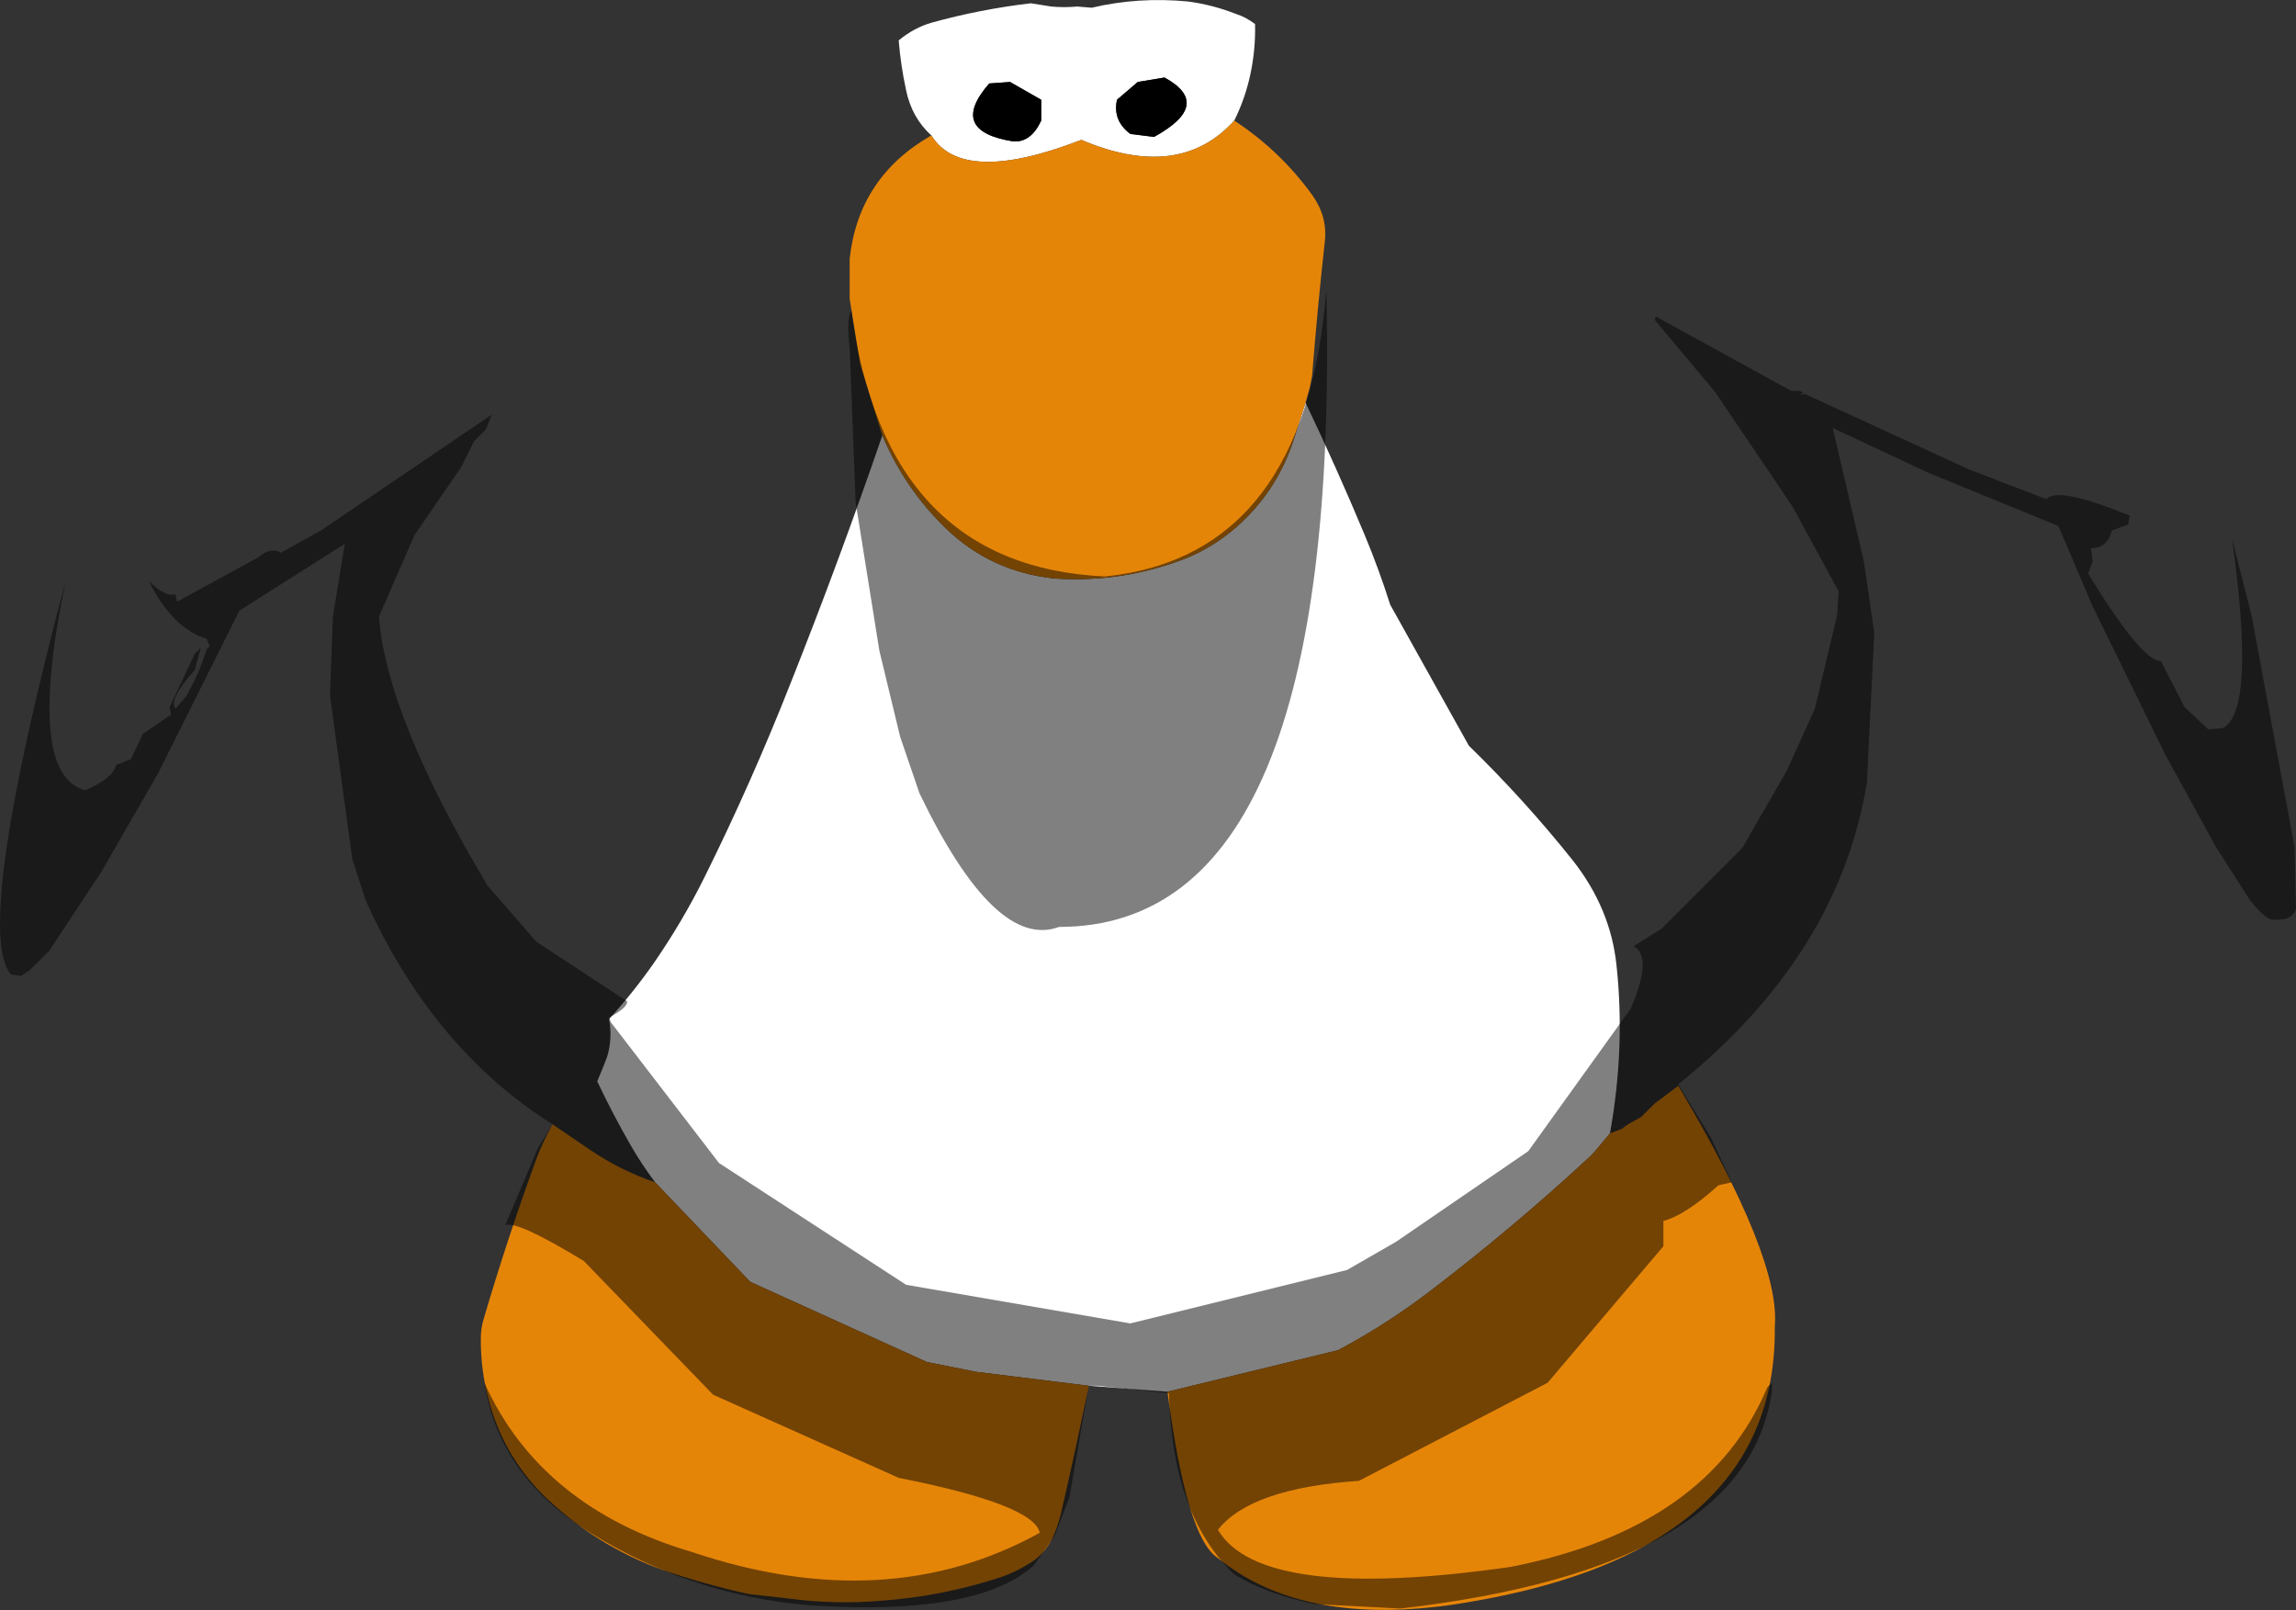 <?xml version="1.0" encoding="UTF-8" standalone="no"?>
<svg xmlns:ffdec="https://www.free-decompiler.com/flash" xmlns:xlink="http://www.w3.org/1999/xlink" ffdec:objectType="shape" height="271.05px" width="386.55px" xmlns="http://www.w3.org/2000/svg">
  <rect width="100%" height="100%" fill="#333333" stroke="none"/>
  <g transform="matrix(1.0, 0.0, 0.0, 1.0, 188.3, 69.3)">
    <path d="M-31.5 -46.5 Q-34.8 -49.5 -35.75 -54.1 -36.65 -58.25 -37.0 -62.5 -34.4 -64.65 -31.4 -65.5 -23.25 -67.75 -14.75 -68.75 L-11.3 -68.2 Q-9.15 -68.0 -6.95 -68.2 L-4.5 -68.0 Q3.35 -69.85 11.7 -69.05 15.85 -68.5 19.8 -66.95 21.5 -66.4 23.0 -65.25 23.1 -60.9 22.2 -56.75 21.35 -52.75 19.5 -49.0 10.25 -38.75 -6.25 -45.75 -26.25 -38.0 -31.5 -46.5 M31.5 -1.5 Q36.75 9.5 41.45 20.75 43.85 26.5 45.75 32.5 L59.0 56.25 Q68.35 65.35 76.45 75.5 82.85 83.6 83.85 93.2 85.35 107.1 82.75 121.5 L80.25 124.5 79.4 125.4 Q66.5 137.35 52.55 148.0 45.25 153.6 37.0 158.0 L8.25 165.0 -5.0 164.0 -23.95 161.65 -32.25 160.0 -62.0 146.5 -78.0 129.75 Q-80.25 126.75 -82.1 123.55 -85.15 118.25 -87.75 112.75 L-86.6 109.95 -86.1 108.65 Q-85.15 105.6 -85.75 102.25 -81.65 97.75 -78.2 92.8 -73.4 85.85 -69.65 78.3 -61.75 62.35 -55.25 45.85 -47.0 25.1 -39.75 4.0 -35.95 13.0 -29.0 19.7 -21.4 27.0 -10.7 28.1 0.65 28.85 11.35 24.7 16.0 22.8 19.9 19.4 26.95 13.15 29.7 4.1 L31.5 -1.5 M3.25 -55.5 L-0.25 -52.5 Q-1.0 -49.0 2.0 -46.75 L6.0 -46.25 Q16.0 -51.75 7.75 -56.25 L3.25 -55.5 M-18.25 -55.5 L-21.75 -55.25 Q-28.75 -47.25 -17.75 -45.5 -14.75 -45.25 -13.0 -49.0 L-13.0 -52.5 -18.25 -55.5" fill="#ffffff" fill-rule="evenodd" stroke="none"/>
    <path d="M-18.25 -55.5 L-13.0 -52.5 -13.0 -49.0 Q-14.75 -45.25 -17.75 -45.5 -28.75 -47.25 -21.75 -55.25 L-18.25 -55.5 M3.25 -55.5 L7.75 -56.25 Q16.0 -51.75 6.0 -46.25 L2.0 -46.75 Q-1.0 -49.0 -0.25 -52.5 L3.25 -55.5" fill="#000000" fill-rule="evenodd" stroke="none"/>
    <path d="M19.5 -49.0 Q27.2 -43.95 32.6 -36.5 35.2 -32.9 34.75 -28.7 33.5 -17.4 32.6 -6.0 L32.2 -4.0 31.5 -1.5 29.7 4.1 Q26.95 13.15 19.9 19.4 16.0 22.8 11.35 24.7 0.65 28.85 -10.7 28.1 -21.4 27.0 -29.0 19.7 -35.95 13.0 -39.75 4.0 L-43.5 -8.0 -45.25 -19.0 -45.25 -25.75 Q-43.75 -39.5 -31.5 -46.5 -26.25 -38.0 -6.25 -45.75 10.25 -38.75 19.5 -49.0 M82.75 121.5 L84.75 120.75 85.75 120.0 88.0 118.75 90.25 116.5 94.25 113.5 Q111.5 142.5 110.5 154.0 111.0 193.0 55.25 201.0 30.5 204.25 16.75 193.0 11.5 189.75 8.25 165.0 L37.0 158.0 Q45.25 153.6 52.55 148.0 66.5 137.35 79.4 125.4 L80.25 124.5 82.75 121.5 M-5.0 164.0 Q-7.2 174.8 -9.7 185.6 -10.15 187.4 -10.9 189.2 -12.05 191.7 -14.0 193.25 -17.0 195.35 -20.35 196.4 -30.0 199.5 -40.1 200.2 -47.85 200.85 -55.65 199.8 L-62.3 199.05 Q-69.8 197.4 -76.9 194.95 -87.6 191.0 -95.85 183.35 -103.1 176.6 -105.8 167.2 -107.4 161.7 -107.35 156.0 -107.35 154.35 -106.9 152.85 -102.9 139.25 -98.05 125.95 -96.9 122.85 -95.25 120.0 L-89.0 124.25 Q-83.85 127.75 -78.0 129.75 L-62.0 146.5 -32.25 160.0 -23.95 161.65 -5.0 164.0" fill="#e58508" fill-rule="evenodd" stroke="none"/>
    <path d="M-45.25 -10.75 Q-45.85 -15.85 -44.95 -16.95 -39.3 26.05 -2.25 27.75 31.5 24.25 35.0 -20.5 37.5 86.75 -10.0 86.75 -20.75 90.75 -33.5 64.25 L-36.75 54.75 -40.25 40.25 -44.25 15.25 -45.25 -10.75 M115.25 -3.25 L114.75 -2.75 115.5 -3.0 143.25 9.75 156.25 14.75 Q158.0 12.5 170.25 17.5 L170.0 19.0 167.25 20.0 Q166.5 23.0 163.75 23.0 L164.0 25.25 163.25 27.25 Q172.25 42.0 175.5 42.0 L179.5 49.75 183.5 53.5 186.0 53.25 Q191.5 50.25 187.5 21.5 L190.75 34.25 198.0 73.25 198.25 83.75 Q197.5 85.75 194.75 85.5 193.5 86.0 190.5 82.25 L184.75 73.25 176.25 57.75 164.0 32.75 158.25 19.25 136.25 10.25 120.25 2.75 125.5 25.25 127.25 37.25 126.0 62.5 Q121.25 91.5 94.25 113.25 L99.75 122.25 103.25 129.75 101.0 130.25 Q95.5 135.25 91.75 136.25 L91.75 140.5 72.25 163.5 40.5 180.0 Q22.25 181.25 16.75 188.25 24.0 200.5 66.0 194.5 99.25 188.0 109.25 164.25 L110.0 163.5 110.0 165.0 Q105.75 194.75 47.5 201.5 L33.0 200.75 Q24.75 199.0 19.5 195.75 9.0 185.75 8.5 165.25 L-3.5 164.0 -5.0 164.0 -8.25 182.75 -10.75 189.25 -14.25 194.25 Q-23.75 202.75 -51.5 201.0 -73.25 199.25 -91.25 187.25 -104.5 178.0 -106.75 163.5 -97.25 184.5 -71.75 192.0 -39.0 203.0 -13.25 188.75 -14.25 184.0 -37.0 179.5 L-68.25 165.5 -90.0 143.0 Q-101.5 136.0 -103.25 137.0 L-97.75 124.0 -95.25 120.0 Q-115.5 107.25 -126.75 82.25 L-129.0 75.25 -132.75 47.75 -132.25 34.5 -130.25 22.25 -148.0 33.5 -161.75 61.0 -171.25 77.5 -180.0 90.75 -183.25 94.0 -184.75 95.0 -186.5 94.75 Q-192.75 87.0 -177.25 28.5 -184.0 61.0 -174.0 63.75 -169.25 61.75 -168.75 59.5 L-166.25 58.5 -164.25 54.25 -159.5 51.0 -159.75 49.75 -155.5 40.75 -154.5 39.75 -155.5 43.5 Q-160.0 48.5 -158.75 50.0 L-157.0 48.0 Q-154.8 44.2 -153.5 40.0 L-153.0 39.5 -153.5 38.25 Q-159.25 36.5 -163.25 28.5 -160.5 31.25 -158.75 30.75 L-158.5 32.0 -144.75 24.5 Q-142.75 22.75 -141.0 23.75 L-134.25 20.0 -105.5 0.5 -106.5 3.0 -108.5 5.0 -110.75 9.5 -118.5 20.75 -124.5 34.5 Q-123.25 51.25 -106.25 79.75 L-98.0 89.25 -82.75 99.25 Q-82.5 100.25 -85.75 102.0 L-85.5 102.75 -67.25 126.5 -35.75 147.0 2.0 153.5 38.5 144.5 46.75 139.75 69.0 124.5 86.25 100.5 Q90.0 91.75 86.75 90.0 L91.5 87.0 105.0 73.5 112.5 60.5 117.25 50.0 121.0 34.25 121.25 30.25 113.5 16.0 100.5 -3.25 90.25 -15.5 90.5 -16.0 113.25 -3.5 114.5 -3.5 115.25 -3.25" fill="#000000" fill-opacity="0.498" fill-rule="evenodd" stroke="none"/>
  </g>
</svg>
